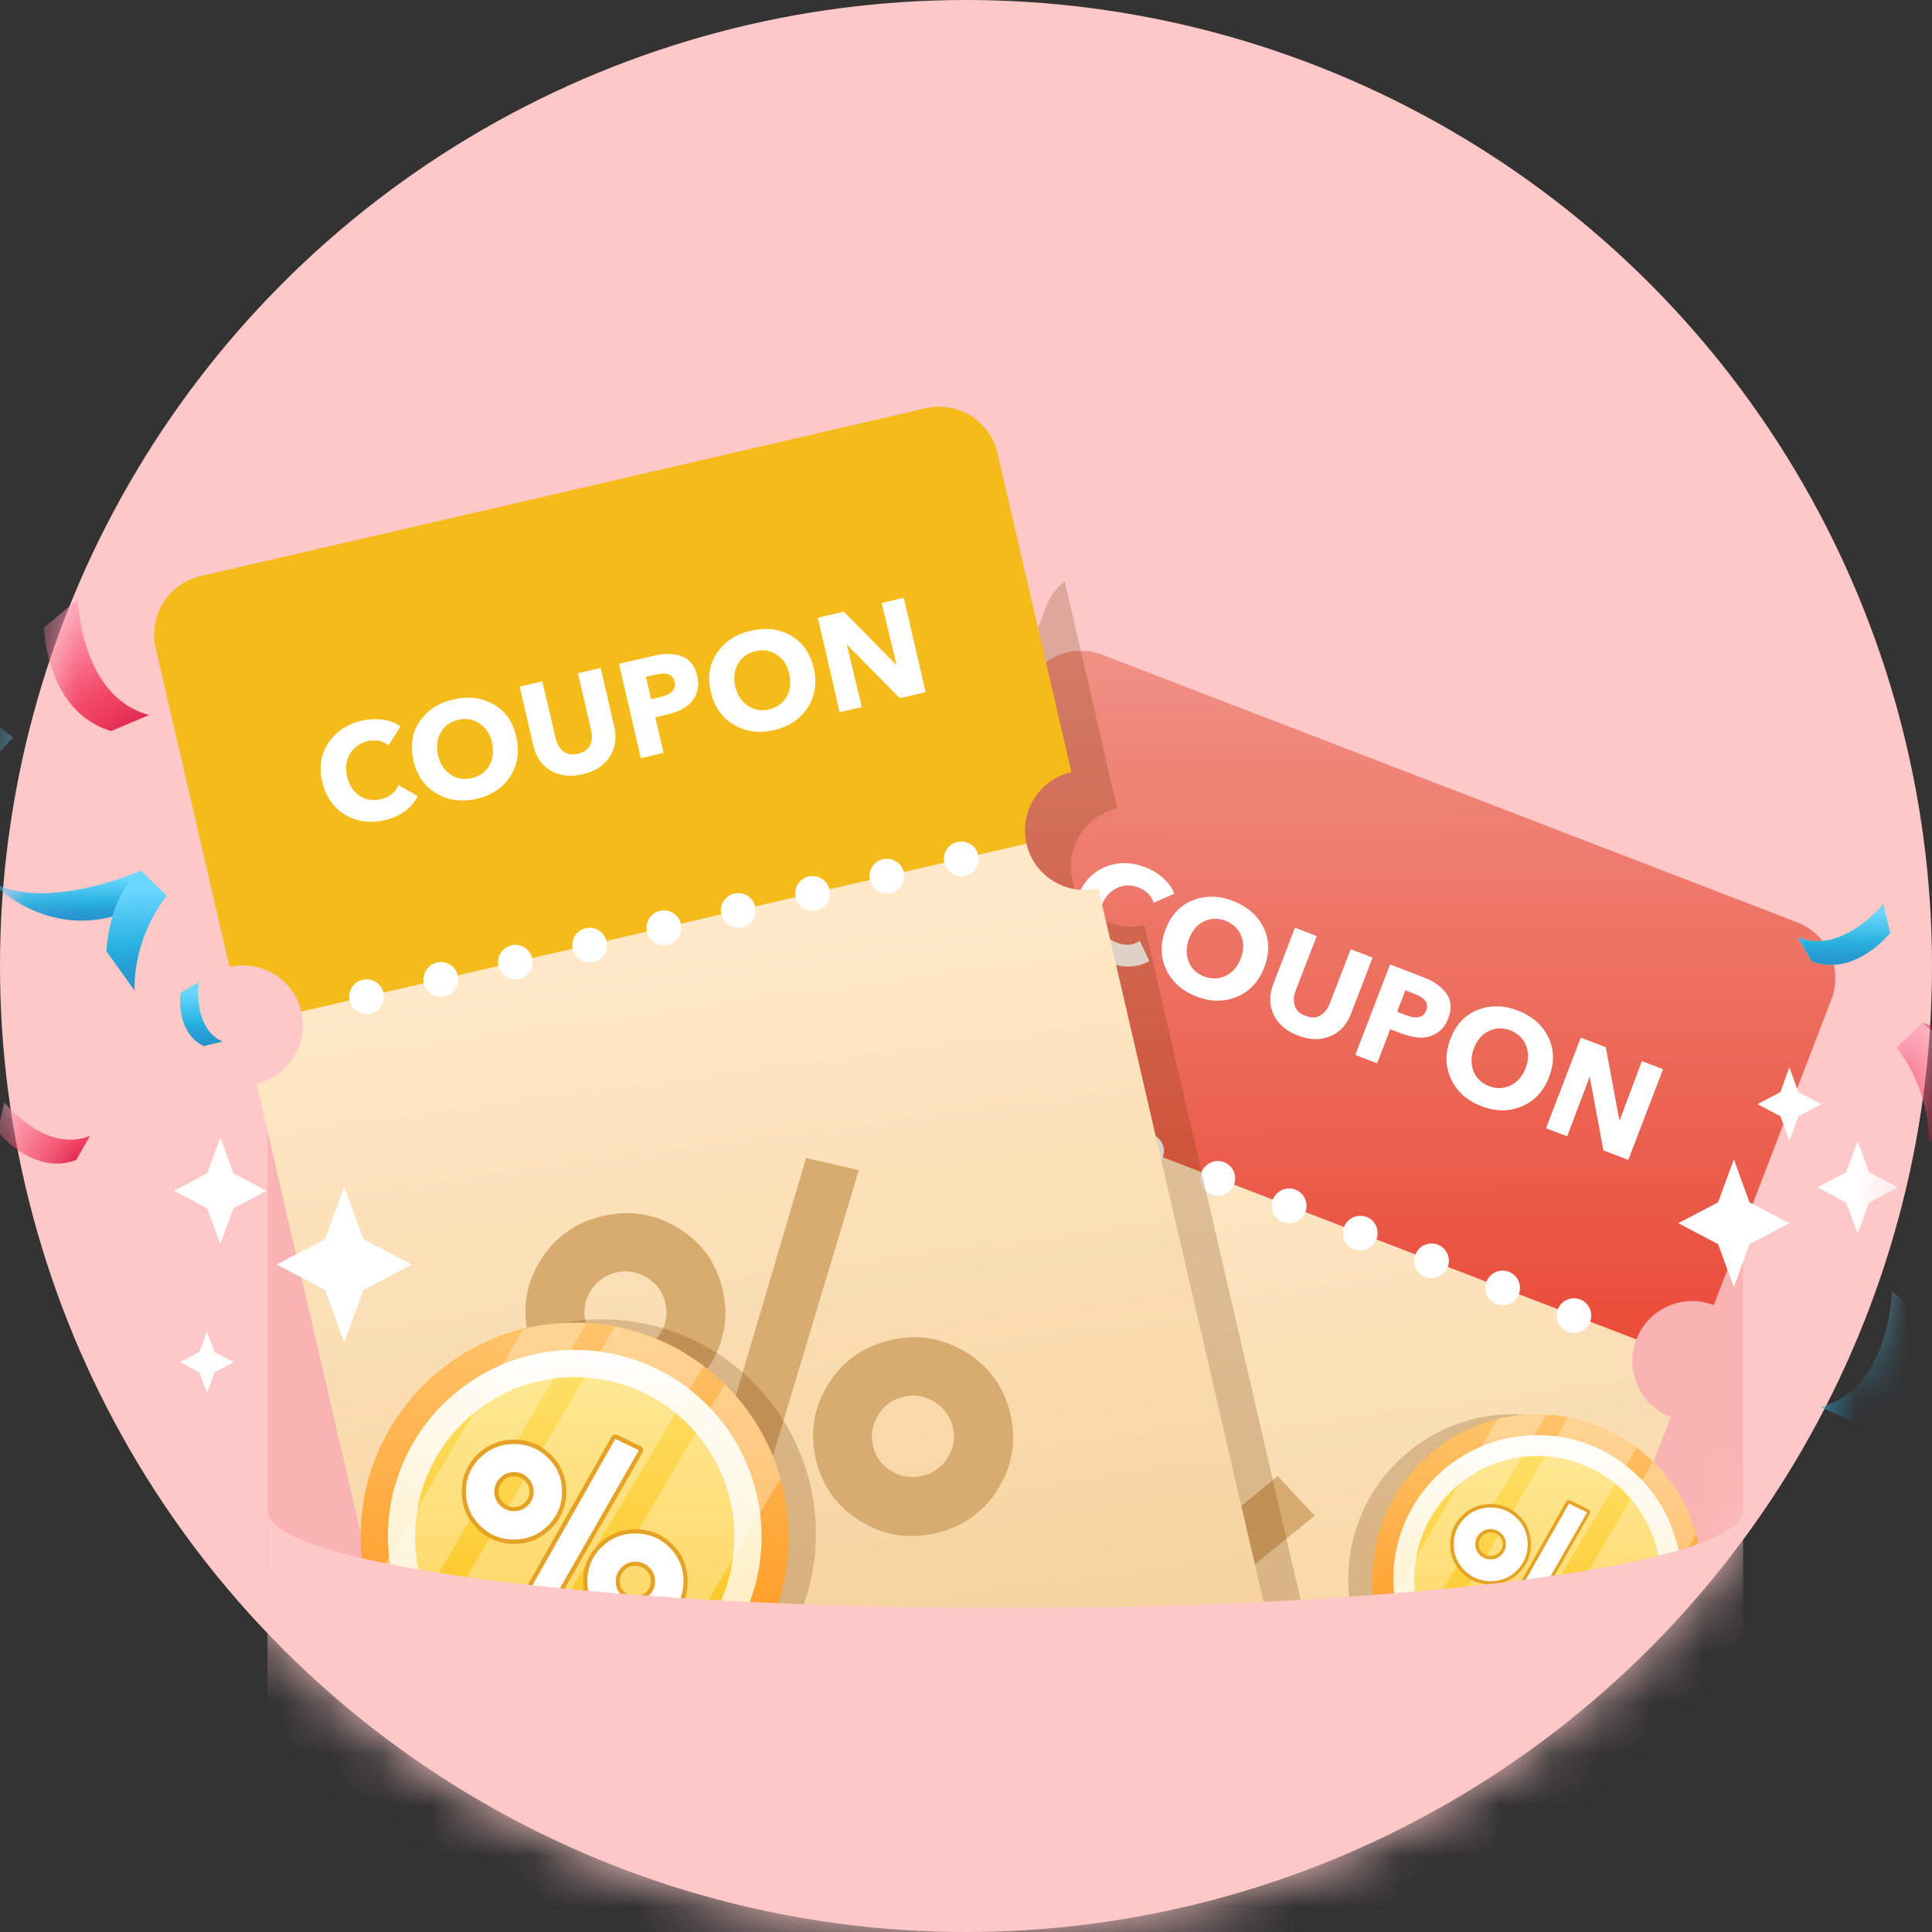 <svg width="38" height="38" viewBox="0 0 38 38" fill="none" xmlns="http://www.w3.org/2000/svg">
<rect x="0" y="0" width="38" height="38" fill="#333333" stroke="none"/>
<defs>
<linearGradient id="paint0_linear_926_12109" x1="20.224" y1="27.666" x2="20.182" y2="12.677" gradientUnits="userSpaceOnUse">
<stop stop-color="#E94531"/>
<stop offset="1" stop-color="#F09185"/>
</linearGradient>
<linearGradient id="paint1_linear_926_12109" x1="23.79" y1="47.24" x2="19.734" y2="16.782" gradientUnits="userSpaceOnUse">
<stop offset="0.16" stop-color="#F2CA8C"/>
<stop offset="0.843" stop-color="#FFE9C9"/>
</linearGradient>
<linearGradient id="paint2_linear_926_12109" x1="16.869" y1="39.955" x2="13.407" y2="13.961" gradientUnits="userSpaceOnUse">
<stop offset="0.039" stop-color="#F2CA8C"/>
<stop offset="0.843" stop-color="#FFE9C9"/>
</linearGradient>
<linearGradient id="paint3_linear_926_12109" x1="11.303" y1="35.499" x2="11.303" y2="25.549" gradientUnits="userSpaceOnUse">
<stop stop-color="#FF8600"/>
<stop offset="0.994" stop-color="#FFC66E"/>
</linearGradient>
<linearGradient id="paint4_linear_926_12109" x1="11.303" y1="35.132" x2="11.303" y2="26.049" gradientUnits="userSpaceOnUse">
<stop stop-color="#FDE49F"/>
<stop offset="0.994" stop-color="white"/>
</linearGradient>
<linearGradient id="paint5_linear_926_12109" x1="11.303" y1="34.764" x2="11.303" y2="26.395" gradientUnits="userSpaceOnUse">
<stop stop-color="#FBB900"/>
<stop offset="0.994" stop-color="#FFE26E"/>
</linearGradient>
<linearGradient id="paint6_linear_926_12109" x1="30.239" y1="35.129" x2="30.239" y2="27.453" gradientUnits="userSpaceOnUse">
<stop stop-color="#FF8600"/>
<stop offset="0.994" stop-color="#FFC66E"/>
</linearGradient>
<linearGradient id="paint7_linear_926_12109" x1="30.239" y1="34.843" x2="30.239" y2="27.837" gradientUnits="userSpaceOnUse">
<stop stop-color="#FDE49F"/>
<stop offset="0.994" stop-color="white"/>
</linearGradient>
<linearGradient id="paint8_linear_926_12109" x1="30.24" y1="34.558" x2="30.24" y2="28.102" gradientUnits="userSpaceOnUse">
<stop stop-color="#FBB900"/>
<stop offset="0.994" stop-color="#FFE26E"/>
</linearGradient>
<linearGradient id="paint9_linear_926_12109" x1="2.956" y1="15.051" x2="0.451" y2="11.312" gradientUnits="userSpaceOnUse">
<stop offset="0.048" stop-color="#D30E39"/>
<stop offset="0.051" stop-color="#D30F39"/>
<stop offset="0.278" stop-color="#EB3A5D"/>
<stop offset="0.393" stop-color="#F44B6A"/>
<stop offset="0.806" stop-color="#FD9FB9"/>
</linearGradient>
<linearGradient id="paint10_linear_926_12109" x1="1.792" y1="23.198" x2="0.999" y2="20.961" gradientUnits="userSpaceOnUse">
<stop offset="0.048" stop-color="#D30E39"/>
<stop offset="0.051" stop-color="#D30F39"/>
<stop offset="0.278" stop-color="#EB3A5D"/>
<stop offset="0.393" stop-color="#F44B6A"/>
<stop offset="0.806" stop-color="#FD9FB9"/>
</linearGradient>
<linearGradient id="paint11_linear_926_12109" x1="4.787" y1="18.976" x2="2.731" y2="19.492" gradientUnits="userSpaceOnUse">
<stop offset="0.111" stop-color="#FBB900"/>
<stop offset="0.118" stop-color="#FBBA03"/>
<stop offset="0.211" stop-color="#FCC829"/>
<stop offset="0.303" stop-color="#FED447"/>
<stop offset="0.393" stop-color="#FEDC5D"/>
<stop offset="0.481" stop-color="#FFE06A"/>
<stop offset="0.563" stop-color="#FFE26E"/>
<stop offset="0.65" stop-color="#FFE473"/>
<stop offset="0.758" stop-color="#FFE982"/>
<stop offset="0.877" stop-color="#FFF39B"/>
<stop offset="0.999" stop-color="#FFFFBD"/>
</linearGradient>
<linearGradient id="paint12_linear_926_12109" x1="4.051" y1="20.683" x2="4.005" y2="19.237" gradientUnits="userSpaceOnUse">
<stop stop-color="#278CCA"/>
<stop offset="0.278" stop-color="#27A2D8"/>
<stop offset="0.393" stop-color="#28B1E0"/>
<stop offset="0.806" stop-color="#69D7FF"/>
</linearGradient>
<linearGradient id="paint13_linear_926_12109" x1="1.609" y1="18.192" x2="1.601" y2="17.059" gradientUnits="userSpaceOnUse">
<stop stop-color="#278CCA"/>
<stop offset="0.278" stop-color="#27A2D8"/>
<stop offset="0.393" stop-color="#28B1E0"/>
<stop offset="0.806" stop-color="#69D7FF"/>
</linearGradient>
<linearGradient id="paint14_linear_926_12109" x1="2.815" y1="19.683" x2="2.702" y2="16.971" gradientUnits="userSpaceOnUse">
<stop stop-color="#278CCA"/>
<stop offset="0.278" stop-color="#27A2D8"/>
<stop offset="0.393" stop-color="#28B1E0"/>
<stop offset="0.806" stop-color="#69D7FF"/>
</linearGradient>
<linearGradient id="paint15_linear_926_12109" x1="-0.235" y1="17.602" x2="-0.437" y2="13.866" gradientUnits="userSpaceOnUse">
<stop stop-color="#278CCA"/>
<stop offset="0.278" stop-color="#27A2D8"/>
<stop offset="0.393" stop-color="#28B1E0"/>
<stop offset="0.806" stop-color="#69D7FF"/>
</linearGradient>
<linearGradient id="paint16_linear_926_12109" x1="38.897" y1="24.692" x2="33.931" y2="26.185" gradientUnits="userSpaceOnUse">
<stop offset="0.111" stop-color="#FBB900"/>
<stop offset="0.118" stop-color="#FBBA03"/>
<stop offset="0.211" stop-color="#FCC829"/>
<stop offset="0.303" stop-color="#FED447"/>
<stop offset="0.393" stop-color="#FEDC5D"/>
<stop offset="0.481" stop-color="#FFE06A"/>
<stop offset="0.563" stop-color="#FFE26E"/>
<stop offset="0.65" stop-color="#FFE473"/>
<stop offset="0.758" stop-color="#FFE982"/>
<stop offset="0.877" stop-color="#FFF39B"/>
<stop offset="0.999" stop-color="#FFFFBD"/>
</linearGradient>
<linearGradient id="paint17_linear_926_12109" x1="37.074" y1="28.217" x2="36.995" y2="25.23" gradientUnits="userSpaceOnUse">
<stop stop-color="#278CCA"/>
<stop offset="0.278" stop-color="#27A2D8"/>
<stop offset="0.393" stop-color="#28B1E0"/>
<stop offset="0.806" stop-color="#69D7FF"/>
</linearGradient>
<linearGradient id="paint18_linear_926_12109" x1="38.065" y1="17.443" x2="34.469" y2="19.486" gradientUnits="userSpaceOnUse">
<stop offset="0.111" stop-color="#FBB900"/>
<stop offset="0.118" stop-color="#FBBA03"/>
<stop offset="0.211" stop-color="#FCC829"/>
<stop offset="0.303" stop-color="#FED447"/>
<stop offset="0.393" stop-color="#FEDC5D"/>
<stop offset="0.481" stop-color="#FFE06A"/>
<stop offset="0.563" stop-color="#FFE26E"/>
<stop offset="0.65" stop-color="#FFE473"/>
<stop offset="0.758" stop-color="#FFE982"/>
<stop offset="0.877" stop-color="#FFF39B"/>
<stop offset="0.999" stop-color="#FFFFBD"/>
</linearGradient>
<linearGradient id="paint19_linear_926_12109" x1="36.464" y1="19.082" x2="36.444" y2="17.692" gradientUnits="userSpaceOnUse">
<stop stop-color="#278CCA"/>
<stop offset="0.278" stop-color="#27A2D8"/>
<stop offset="0.393" stop-color="#28B1E0"/>
<stop offset="0.806" stop-color="#69D7FF"/>
</linearGradient>
<linearGradient id="paint20_linear_926_12109" x1="37.596" y1="20.462" x2="41.062" y2="20.839" gradientUnits="userSpaceOnUse">
<stop offset="0.048" stop-color="#D30E39"/>
<stop offset="0.051" stop-color="#D30F39"/>
<stop offset="0.278" stop-color="#EB3A5D"/>
<stop offset="0.393" stop-color="#F44B6A"/>
<stop offset="0.806" stop-color="#FD9FB9"/>
</linearGradient>
<linearGradient id="paint21_linear_926_12109" x1="38.517" y1="22.689" x2="37.425" y2="19.789" gradientUnits="userSpaceOnUse">
<stop offset="0.048" stop-color="#D30E39"/>
<stop offset="0.051" stop-color="#D30F39"/>
<stop offset="0.278" stop-color="#EB3A5D"/>
<stop offset="0.393" stop-color="#F44B6A"/>
<stop offset="0.806" stop-color="#FD9FB9"/>
</linearGradient>
</defs>
<circle cx="19" cy="19" r="19" fill="#FFC8C8"/>
<mask id="mask0_926_12109" style="mask-type:alpha" maskUnits="userSpaceOnUse" x="0" y="0" width="38" height="38">
<circle cx="19" cy="19" r="19" fill="#FFC8C8"/>
</mask>
<g mask="url(#mask0_926_12109)">
<path d="M33.451 21.359H6.095C5.635 21.359 5.264 21.729 5.264 22.186V35.556H34.282V22.186C34.282 21.732 33.908 21.359 33.451 21.359Z" fill="#FAB3B3"/>
<path d="M36.02 19.661L33.708 25.669C33.1 25.436 32.419 25.736 32.186 26.344L22.758 22.719L18.525 21.089C18.758 20.481 18.454 19.799 17.85 19.566L20.161 13.559C20.238 13.356 20.367 13.187 20.523 13.061C20.84 12.806 21.279 12.723 21.684 12.88L35.344 18.139C35.952 18.372 36.253 19.053 36.02 19.661Z" fill="url(#paint0_linear_926_12109)"/>
<path d="M32.861 27.871L26.838 43.524C26.605 44.132 25.923 44.436 25.315 44.199L14.454 40.018L11.655 38.941C11.047 38.708 10.743 38.026 10.979 37.418L16.999 21.765C17.607 21.998 18.288 21.698 18.522 21.09L22.755 22.72L32.182 26.348C31.952 26.956 32.253 27.638 32.861 27.871Z" fill="url(#paint1_linear_926_12109)"/>
<path d="M19.63 21.88C19.805 21.947 20.005 21.858 20.072 21.683C20.14 21.508 20.05 21.309 19.876 21.241C19.701 21.174 19.501 21.263 19.433 21.438C19.366 21.616 19.452 21.812 19.63 21.88Z" fill="white"/>
<path d="M21.029 22.419C21.204 22.486 21.404 22.398 21.472 22.223C21.539 22.047 21.45 21.848 21.275 21.78C21.1 21.713 20.901 21.802 20.833 21.977C20.765 22.152 20.852 22.351 21.029 22.419Z" fill="white"/>
<path d="M22.429 22.958C22.604 23.026 22.804 22.936 22.871 22.762C22.939 22.587 22.85 22.387 22.675 22.32C22.5 22.252 22.3 22.341 22.233 22.516C22.165 22.694 22.254 22.89 22.429 22.958Z" fill="white"/>
<path d="M23.83 23.497C24.005 23.565 24.205 23.476 24.272 23.301C24.34 23.126 24.251 22.926 24.076 22.859C23.901 22.791 23.701 22.88 23.634 23.055C23.566 23.23 23.655 23.43 23.83 23.497Z" fill="white"/>
<path d="M25.233 24.036C25.408 24.104 25.607 24.015 25.675 23.84C25.742 23.665 25.653 23.465 25.478 23.398C25.303 23.33 25.104 23.419 25.036 23.594C24.969 23.772 25.055 23.969 25.233 24.036Z" fill="white"/>
<path d="M27.095 24.285C27.112 24.098 26.974 23.932 26.787 23.915C26.599 23.898 26.434 24.036 26.416 24.223C26.399 24.411 26.537 24.576 26.725 24.593C26.912 24.611 27.078 24.473 27.095 24.285Z" fill="white"/>
<path d="M28.361 25.071C28.512 24.958 28.542 24.744 28.429 24.594C28.316 24.443 28.103 24.413 27.952 24.526C27.802 24.639 27.771 24.852 27.884 25.003C27.997 25.154 28.211 25.184 28.361 25.071Z" fill="white"/>
<path d="M29.895 25.363C29.912 25.176 29.774 25.01 29.586 24.993C29.399 24.976 29.233 25.114 29.216 25.301C29.199 25.489 29.337 25.654 29.524 25.672C29.712 25.689 29.878 25.551 29.895 25.363Z" fill="white"/>
<path d="M31.23 26.081C31.343 25.93 31.312 25.717 31.162 25.604C31.011 25.491 30.797 25.522 30.685 25.672C30.572 25.823 30.603 26.037 30.753 26.149C30.904 26.262 31.117 26.232 31.23 26.081Z" fill="white"/>
<path d="M22.322 30.263C22.128 30.764 21.785 31.126 21.29 31.344C20.796 31.562 20.296 31.574 19.789 31.381C19.283 31.184 18.918 30.841 18.7 30.346C18.482 29.852 18.466 29.355 18.66 28.854C18.856 28.348 19.2 27.986 19.691 27.768C20.182 27.553 20.683 27.541 21.192 27.737C21.699 27.933 22.064 28.274 22.285 28.765C22.503 29.256 22.515 29.757 22.322 30.263ZM20.818 30.288C21.02 30.199 21.162 30.055 21.241 29.849C21.321 29.643 21.315 29.438 21.223 29.235C21.131 29.029 20.983 28.888 20.778 28.808C20.572 28.729 20.366 28.735 20.164 28.827C19.958 28.919 19.817 29.066 19.737 29.272C19.657 29.478 19.663 29.68 19.756 29.883C19.848 30.085 19.995 30.224 20.201 30.303C20.409 30.38 20.615 30.377 20.818 30.288ZM25.858 29.812L19.135 35.292L18.442 34.537L25.131 29.032L25.858 29.812ZM25.594 33.959C25.815 34.451 25.828 34.948 25.631 35.458C25.435 35.964 25.091 36.326 24.6 36.544C24.108 36.759 23.608 36.771 23.099 36.575C22.592 36.379 22.227 36.038 22.006 35.547C21.785 35.055 21.772 34.558 21.969 34.048C22.165 33.542 22.509 33.18 23 32.962C23.491 32.747 23.992 32.735 24.501 32.931C25.011 33.124 25.376 33.468 25.594 33.959ZM24.13 35.479C24.333 35.39 24.474 35.246 24.554 35.04C24.633 34.834 24.627 34.629 24.535 34.426C24.443 34.22 24.296 34.079 24.09 33.999C23.884 33.92 23.679 33.926 23.476 34.018C23.27 34.11 23.129 34.257 23.049 34.463C22.97 34.669 22.976 34.871 23.068 35.074C23.16 35.276 23.307 35.415 23.513 35.494C23.722 35.571 23.927 35.568 24.13 35.479Z" fill="#D8AB71"/>
<path d="M22.607 18.904C22.362 19.037 22.095 19.046 21.803 18.932C21.527 18.825 21.33 18.65 21.217 18.404C21.103 18.159 21.1 17.898 21.204 17.621C21.312 17.342 21.49 17.152 21.742 17.05C21.99 16.949 22.254 16.952 22.531 17.059C22.66 17.109 22.776 17.179 22.881 17.274C22.985 17.366 23.056 17.468 23.096 17.578L22.69 17.756C22.672 17.689 22.635 17.627 22.583 17.575C22.528 17.523 22.466 17.483 22.392 17.456C22.242 17.397 22.101 17.403 21.966 17.468C21.831 17.532 21.733 17.646 21.671 17.802C21.61 17.962 21.607 18.113 21.662 18.251C21.717 18.389 21.818 18.487 21.969 18.542C22.135 18.607 22.285 18.594 22.417 18.505L22.607 18.904Z" fill="white"/>
<path d="M24.866 19.028C24.759 19.307 24.581 19.501 24.329 19.605C24.08 19.709 23.813 19.709 23.531 19.599C23.251 19.491 23.052 19.313 22.938 19.068C22.822 18.822 22.819 18.561 22.926 18.279C23.033 17.996 23.211 17.806 23.46 17.708C23.706 17.61 23.973 17.613 24.252 17.72C24.535 17.831 24.734 18.003 24.851 18.242C24.97 18.485 24.974 18.745 24.866 19.028ZM24.405 18.85C24.467 18.693 24.467 18.543 24.412 18.405C24.356 18.267 24.252 18.168 24.105 18.11C23.954 18.052 23.813 18.058 23.681 18.122C23.546 18.187 23.451 18.3 23.389 18.457C23.328 18.616 23.325 18.767 23.377 18.908C23.432 19.049 23.534 19.148 23.684 19.206C23.835 19.264 23.976 19.258 24.111 19.191C24.246 19.126 24.344 19.009 24.405 18.85Z" fill="white"/>
<path d="M26.57 19.944C26.487 20.159 26.352 20.306 26.159 20.383C25.968 20.462 25.756 20.456 25.526 20.367C25.296 20.278 25.136 20.14 25.05 19.956C24.965 19.772 24.961 19.572 25.044 19.354L25.471 18.246L25.898 18.412L25.483 19.486C25.443 19.591 25.437 19.689 25.465 19.781C25.492 19.873 25.563 19.938 25.677 19.98C25.79 20.023 25.889 20.023 25.968 19.974C26.048 19.925 26.11 19.849 26.152 19.744L26.567 18.67L26.997 18.835L26.57 19.944Z" fill="white"/>
<path d="M28.483 20.034C28.434 20.166 28.357 20.261 28.256 20.323C28.155 20.384 28.047 20.412 27.93 20.409C27.817 20.402 27.691 20.375 27.559 20.326L27.344 20.243L27.086 20.915L26.657 20.749L27.341 18.969L27.995 19.221C28.207 19.3 28.357 19.411 28.452 19.546C28.547 19.678 28.557 19.841 28.483 20.034ZM28.053 19.871C28.105 19.736 28.032 19.629 27.829 19.552L27.642 19.478L27.479 19.899L27.66 19.97C27.866 20.049 27.998 20.016 28.053 19.871Z" fill="white"/>
<path d="M30.468 21.184C30.361 21.463 30.183 21.657 29.931 21.761C29.683 21.866 29.416 21.866 29.133 21.755C28.854 21.648 28.654 21.47 28.541 21.224C28.424 20.978 28.421 20.718 28.528 20.435C28.636 20.153 28.814 19.962 29.062 19.864C29.308 19.766 29.575 19.769 29.855 19.876C30.137 19.987 30.336 20.159 30.453 20.398C30.573 20.644 30.576 20.902 30.468 21.184ZM30.008 21.006C30.069 20.849 30.069 20.699 30.014 20.561C29.959 20.423 29.855 20.325 29.707 20.266C29.557 20.208 29.416 20.214 29.284 20.279C29.148 20.343 29.053 20.456 28.992 20.613C28.93 20.773 28.927 20.923 28.98 21.064C29.035 21.206 29.136 21.304 29.287 21.362C29.437 21.421 29.578 21.414 29.713 21.347C29.848 21.282 29.947 21.169 30.008 21.006Z" fill="white"/>
<path d="M32.026 22.814L31.537 22.627L31.27 21.187L31.264 21.184L30.825 22.35L30.408 22.191L31.092 20.41L31.583 20.597L31.851 22.034L31.857 22.037L32.293 20.871L32.71 21.03L32.026 22.814Z" fill="white"/>
<path opacity="0.23" d="M25.407 35.948L14.871 38.389L12.071 37.311C11.464 37.078 11.16 36.396 11.396 35.789L17.419 20.133C18.027 20.366 18.708 20.065 18.942 19.457C19.175 18.849 18.871 18.168 18.266 17.935L20.578 11.927C20.655 11.724 20.784 11.556 20.94 11.43L21.975 15.899C21.339 16.047 20.946 16.679 21.093 17.314C21.241 17.95 21.873 18.343 22.509 18.195L23.178 21.087L26.291 34.533C26.438 35.169 26.042 35.801 25.407 35.948Z" fill="#703800"/>
<path d="M4.514 19.018L3.062 12.746C2.915 12.111 3.311 11.478 3.946 11.331L18.205 8.031C18.841 7.883 19.473 8.279 19.62 8.915L21.073 15.187C20.437 15.334 20.044 15.966 20.191 16.602L5.929 19.902C5.782 19.266 5.149 18.873 4.514 19.018Z" fill="#F4BB1B"/>
<path d="M8.83 37.653L5.045 21.312C5.681 21.165 6.074 20.532 5.926 19.897L20.189 16.594C20.336 17.229 20.968 17.622 21.604 17.475L25.386 33.812C25.533 34.448 25.137 35.08 24.502 35.227L10.242 38.531C9.61 38.681 8.975 38.285 8.83 37.653Z" fill="url(#paint2_linear_926_12109)"/>
<path d="M7.289 19.937C7.474 19.894 7.587 19.71 7.544 19.526C7.501 19.341 7.317 19.228 7.133 19.271C6.949 19.314 6.835 19.498 6.878 19.682C6.921 19.863 7.105 19.977 7.289 19.937Z" fill="white"/>
<path d="M8.751 19.597C8.935 19.554 9.048 19.37 9.005 19.186C8.962 19.002 8.778 18.888 8.594 18.931C8.41 18.974 8.296 19.158 8.339 19.342C8.382 19.526 8.566 19.64 8.751 19.597Z" fill="white"/>
<path d="M10.353 19.186C10.498 19.066 10.518 18.852 10.398 18.707C10.278 18.562 10.063 18.541 9.918 18.662C9.774 18.782 9.753 18.996 9.873 19.141C9.993 19.286 10.208 19.306 10.353 19.186Z" fill="white"/>
<path d="M11.908 18.726C11.984 18.554 11.906 18.353 11.735 18.277C11.562 18.2 11.361 18.278 11.285 18.45C11.209 18.622 11.286 18.823 11.458 18.9C11.63 18.976 11.832 18.898 11.908 18.726Z" fill="white"/>
<path d="M13.137 18.581C13.321 18.538 13.435 18.354 13.392 18.17C13.349 17.986 13.165 17.872 12.981 17.915C12.796 17.958 12.683 18.142 12.726 18.327C12.769 18.508 12.953 18.621 13.137 18.581Z" fill="white"/>
<path d="M14.599 18.242C14.783 18.199 14.897 18.015 14.854 17.83C14.811 17.646 14.627 17.532 14.443 17.576C14.258 17.619 14.145 17.803 14.188 17.987C14.231 18.171 14.415 18.285 14.599 18.242Z" fill="white"/>
<path d="M16.06 17.906C16.244 17.863 16.358 17.678 16.315 17.494C16.272 17.31 16.088 17.197 15.903 17.24C15.719 17.282 15.606 17.467 15.649 17.651C15.692 17.835 15.876 17.949 16.06 17.906Z" fill="white"/>
<path d="M17.521 17.566C17.706 17.523 17.819 17.339 17.776 17.154C17.733 16.97 17.549 16.857 17.365 16.9C17.18 16.943 17.067 17.127 17.11 17.311C17.156 17.492 17.337 17.609 17.521 17.566Z" fill="white"/>
<path d="M18.986 17.226C19.17 17.183 19.284 16.999 19.241 16.815C19.198 16.631 19.013 16.517 18.829 16.56C18.645 16.603 18.531 16.787 18.574 16.971C18.617 17.155 18.802 17.269 18.986 17.226Z" fill="white"/>
<path d="M14.214 25.371C14.334 25.893 14.254 26.384 13.966 26.845C13.68 27.302 13.272 27.594 12.741 27.717C12.21 27.84 11.716 27.757 11.258 27.471C10.801 27.186 10.509 26.78 10.389 26.259C10.267 25.727 10.35 25.236 10.635 24.782C10.921 24.328 11.329 24.039 11.86 23.916C12.391 23.793 12.882 23.873 13.343 24.156C13.803 24.435 14.092 24.84 14.214 25.371ZM12.983 26.234C13.103 26.047 13.137 25.847 13.088 25.632C13.039 25.417 12.919 25.252 12.729 25.132C12.538 25.012 12.336 24.978 12.121 25.027C11.906 25.077 11.74 25.196 11.62 25.387C11.501 25.577 11.467 25.78 11.516 25.994C11.565 26.209 11.685 26.375 11.875 26.489C12.066 26.605 12.265 26.636 12.48 26.587C12.698 26.538 12.864 26.421 12.983 26.234ZM16.891 23.014L14.396 31.321L13.398 31.084L15.854 22.777L16.891 23.014ZM19 26.596C19.458 26.879 19.749 27.284 19.872 27.815C19.995 28.346 19.912 28.837 19.627 29.291C19.341 29.746 18.933 30.034 18.402 30.157C17.87 30.28 17.379 30.2 16.919 29.918C16.462 29.635 16.17 29.23 16.047 28.699C15.924 28.168 16.007 27.677 16.293 27.222C16.578 26.768 16.986 26.48 17.517 26.357C18.049 26.234 18.54 26.314 19 26.596ZM18.638 28.677C18.758 28.49 18.791 28.291 18.742 28.076C18.693 27.861 18.573 27.695 18.383 27.575C18.193 27.456 17.99 27.422 17.775 27.471C17.561 27.52 17.395 27.64 17.275 27.83C17.155 28.021 17.122 28.223 17.171 28.438C17.22 28.653 17.34 28.819 17.53 28.932C17.72 29.049 17.92 29.08 18.134 29.03C18.352 28.981 18.518 28.865 18.638 28.677Z" fill="#D8AB71"/>
<path d="M8.217 15.659C8.088 15.905 7.87 16.061 7.566 16.132C7.278 16.199 7.017 16.163 6.787 16.024C6.556 15.886 6.406 15.671 6.339 15.383C6.271 15.091 6.311 14.833 6.461 14.609C6.612 14.385 6.83 14.241 7.118 14.173C7.253 14.143 7.388 14.136 7.527 14.155C7.665 14.173 7.781 14.216 7.876 14.287L7.643 14.661C7.591 14.615 7.527 14.585 7.453 14.572C7.379 14.56 7.306 14.56 7.229 14.579C7.072 14.615 6.959 14.698 6.882 14.83C6.805 14.962 6.787 15.11 6.827 15.272C6.867 15.441 6.946 15.567 7.069 15.65C7.192 15.733 7.33 15.757 7.487 15.72C7.659 15.681 7.775 15.588 7.837 15.441L8.217 15.659Z" fill="white"/>
<path d="M10.155 14.491C10.222 14.783 10.182 15.044 10.035 15.271C9.888 15.498 9.666 15.645 9.372 15.713C9.08 15.78 8.816 15.743 8.583 15.605C8.35 15.467 8.199 15.252 8.132 14.961C8.064 14.666 8.104 14.408 8.254 14.19C8.402 13.969 8.626 13.825 8.917 13.757C9.212 13.69 9.476 13.72 9.706 13.852C9.94 13.985 10.087 14.196 10.155 14.491ZM9.676 14.602C9.639 14.436 9.556 14.313 9.433 14.23C9.307 14.147 9.169 14.123 9.013 14.159C8.856 14.196 8.742 14.279 8.669 14.408C8.595 14.537 8.577 14.684 8.614 14.85C8.653 15.019 8.733 15.145 8.859 15.231C8.982 15.317 9.123 15.341 9.28 15.305C9.436 15.268 9.55 15.185 9.627 15.053C9.697 14.921 9.716 14.77 9.676 14.602Z" fill="white"/>
<path d="M12.082 14.297C12.134 14.521 12.103 14.718 11.99 14.89C11.876 15.062 11.698 15.175 11.456 15.23C11.213 15.286 11.004 15.261 10.829 15.157C10.654 15.052 10.541 14.886 10.489 14.662L10.221 13.505L10.667 13.401L10.928 14.521C10.952 14.632 11.004 14.718 11.078 14.776C11.152 14.834 11.25 14.853 11.367 14.825C11.486 14.797 11.566 14.742 11.606 14.656C11.646 14.57 11.652 14.472 11.627 14.362L11.367 13.241L11.815 13.137L12.082 14.297Z" fill="white"/>
<path d="M13.715 13.301C13.746 13.436 13.736 13.559 13.687 13.666C13.638 13.774 13.565 13.857 13.466 13.918C13.368 13.979 13.252 14.025 13.113 14.056L12.889 14.108L13.052 14.808L12.604 14.913L12.174 13.055L12.855 12.899C13.076 12.847 13.264 12.853 13.414 12.911C13.571 12.97 13.669 13.098 13.715 13.301ZM13.267 13.405C13.233 13.264 13.113 13.218 12.902 13.267L12.705 13.313L12.806 13.752L12.997 13.709C13.211 13.657 13.304 13.556 13.267 13.405Z" fill="white"/>
<path d="M16.005 13.139C16.072 13.431 16.032 13.692 15.885 13.919C15.737 14.146 15.516 14.294 15.222 14.361C14.93 14.429 14.666 14.392 14.433 14.254C14.199 14.116 14.049 13.901 13.982 13.609C13.914 13.315 13.954 13.057 14.104 12.839C14.252 12.618 14.476 12.473 14.767 12.406C15.062 12.338 15.326 12.369 15.556 12.501C15.787 12.633 15.934 12.845 16.005 13.139ZM15.523 13.25C15.486 13.084 15.403 12.961 15.28 12.879C15.154 12.796 15.016 12.771 14.859 12.808C14.703 12.845 14.589 12.928 14.516 13.057C14.442 13.185 14.424 13.333 14.46 13.499C14.5 13.668 14.58 13.793 14.706 13.879C14.829 13.965 14.97 13.99 15.127 13.953C15.283 13.916 15.397 13.833 15.473 13.701C15.544 13.569 15.562 13.419 15.523 13.25Z" fill="white"/>
<path d="M18.206 13.615L17.697 13.732L16.669 12.691L16.659 12.694L16.951 13.907L16.515 14.008L16.085 12.151L16.598 12.031L17.623 13.072L17.632 13.069L17.341 11.859L17.777 11.758L18.206 13.615Z" fill="white"/>
<path opacity="0.23" d="M16.047 30.161C16.047 32.163 14.651 33.839 12.778 34.265C12.474 34.333 12.161 34.37 11.839 34.37C11.415 34.37 11.01 34.308 10.623 34.192C10.445 34.139 10.273 34.075 10.107 33.998C9.518 33.731 9.002 33.335 8.594 32.841C8.474 32.697 8.367 32.546 8.265 32.387C8.048 32.037 7.879 31.653 7.768 31.245C7.676 30.898 7.627 30.535 7.627 30.158C7.627 28.181 8.993 26.52 10.832 26.069C11.154 25.989 11.492 25.949 11.836 25.949C11.915 25.949 11.992 25.952 12.069 25.955C12.259 25.965 12.444 25.989 12.625 26.023C13.269 26.146 13.862 26.416 14.365 26.797C14.512 26.907 14.651 27.027 14.783 27.156C15.295 27.659 15.682 28.295 15.885 29.01C15.992 29.378 16.047 29.762 16.047 30.161Z" fill="#703800"/>
<path d="M15.513 30.224C15.513 32.225 14.116 33.901 12.244 34.328C11.94 34.395 11.627 34.432 11.304 34.432C10.881 34.432 10.476 34.371 10.089 34.254C9.911 34.202 9.739 34.138 9.573 34.061C8.984 33.794 8.468 33.398 8.06 32.903C7.94 32.759 7.832 32.609 7.731 32.449C7.513 32.099 7.344 31.715 7.234 31.307C7.142 30.96 7.093 30.598 7.093 30.22C7.093 28.244 8.459 26.583 10.297 26.131C10.62 26.052 10.957 26.012 11.301 26.012C11.381 26.012 11.458 26.015 11.535 26.018C11.725 26.027 11.909 26.052 12.09 26.085C12.735 26.208 13.327 26.478 13.831 26.859C13.978 26.97 14.116 27.089 14.248 27.218C14.761 27.722 15.148 28.357 15.35 29.072C15.458 29.441 15.513 29.824 15.513 30.224Z" fill="url(#paint3_linear_926_12109)"/>
<path d="M11.304 33.9C13.334 33.9 14.979 32.255 14.979 30.225C14.979 28.196 13.334 26.551 11.304 26.551C9.275 26.551 7.63 28.196 7.63 30.225C7.63 32.255 9.275 33.9 11.304 33.9Z" fill="url(#paint4_linear_926_12109)"/>
<path d="M11.304 33.367C13.038 33.367 14.444 31.961 14.444 30.226C14.444 28.492 13.038 27.086 11.304 27.086C9.569 27.086 8.163 28.492 8.163 30.226C8.163 31.961 9.569 33.367 11.304 33.367Z" fill="url(#paint5_linear_926_12109)"/>
<path opacity="0.3" d="M13.834 26.867L9.57 34.069C8.981 33.802 8.465 33.406 8.057 32.912L12.094 26.094C12.738 26.216 13.331 26.487 13.834 26.867Z" fill="white"/>
<path opacity="0.3" d="M15.354 29.077L12.244 34.329C11.94 34.397 11.627 34.434 11.305 34.434C10.881 34.434 10.476 34.372 10.089 34.256L14.255 27.223C14.767 27.729 15.151 28.365 15.354 29.077Z" fill="white"/>
<path opacity="0.3" d="M11.537 26.024L7.731 32.455C7.513 32.105 7.344 31.721 7.233 31.313L10.297 26.14C10.619 26.061 10.957 26.021 11.301 26.021C11.381 26.018 11.46 26.021 11.537 26.024Z" fill="white"/>
<path d="M10.838 30.066C11.037 29.867 11.139 29.624 11.139 29.342C11.139 29.056 11.037 28.814 10.838 28.614C10.638 28.418 10.393 28.316 10.11 28.316C9.828 28.316 9.582 28.418 9.383 28.614C9.183 28.811 9.082 29.056 9.082 29.342C9.082 29.621 9.183 29.867 9.383 30.066C9.582 30.266 9.828 30.367 10.11 30.367C10.393 30.367 10.638 30.266 10.838 30.066ZM10.325 29.553C10.264 29.612 10.193 29.643 10.11 29.643C10.027 29.643 9.957 29.615 9.895 29.553C9.834 29.495 9.806 29.425 9.806 29.342C9.806 29.259 9.837 29.188 9.895 29.127C9.957 29.065 10.024 29.038 10.11 29.038C10.193 29.038 10.264 29.069 10.325 29.127C10.387 29.188 10.414 29.256 10.414 29.342C10.414 29.425 10.383 29.492 10.325 29.553Z" fill="#E6A225"/>
<path d="M13.226 30.376C13.026 30.179 12.78 30.078 12.498 30.078C12.216 30.078 11.97 30.179 11.77 30.376C11.571 30.575 11.47 30.818 11.47 31.103C11.47 31.389 11.571 31.631 11.77 31.831C11.97 32.028 12.216 32.129 12.498 32.129C12.78 32.129 13.026 32.028 13.226 31.831C13.425 31.634 13.526 31.389 13.526 31.103C13.526 30.818 13.425 30.572 13.226 30.376ZM12.71 31.312C12.648 31.37 12.578 31.401 12.495 31.401C12.412 31.401 12.341 31.374 12.28 31.312C12.219 31.254 12.191 31.183 12.191 31.1C12.191 31.017 12.222 30.947 12.28 30.886C12.341 30.824 12.409 30.797 12.495 30.797C12.578 30.797 12.648 30.827 12.71 30.886C12.771 30.947 12.799 31.014 12.799 31.1C12.802 31.186 12.771 31.254 12.71 31.312Z" fill="#E6A225"/>
<path d="M12.646 28.499C12.64 28.477 12.624 28.459 12.603 28.447L12.139 28.223C12.099 28.204 12.05 28.22 12.029 28.256L9.975 31.888C9.963 31.91 9.96 31.931 9.969 31.956C9.975 31.977 9.99 31.995 10.012 32.008L10.454 32.226C10.466 32.232 10.478 32.235 10.491 32.235C10.521 32.235 10.549 32.219 10.564 32.192L12.64 28.567C12.652 28.545 12.655 28.52 12.646 28.499Z" fill="#E6A225"/>
<path d="M11.055 29.341C11.055 29.599 10.963 29.82 10.779 30.005C10.595 30.189 10.371 30.281 10.11 30.281C9.849 30.281 9.625 30.189 9.441 30.005C9.256 29.82 9.164 29.599 9.164 29.341C9.164 29.081 9.256 28.856 9.441 28.675C9.625 28.494 9.849 28.402 10.11 28.402C10.371 28.402 10.595 28.494 10.779 28.675C10.963 28.856 11.055 29.081 11.055 29.341ZM10.383 29.612C10.46 29.538 10.497 29.446 10.497 29.341C10.497 29.234 10.46 29.145 10.383 29.068C10.306 28.991 10.214 28.955 10.11 28.955C10.002 28.955 9.913 28.991 9.837 29.068C9.76 29.145 9.723 29.237 9.723 29.341C9.723 29.449 9.76 29.538 9.837 29.612C9.913 29.685 10.005 29.722 10.11 29.722C10.214 29.725 10.306 29.685 10.383 29.612ZM12.566 28.525L10.491 32.15L10.048 31.932L12.102 28.301L12.566 28.525ZM13.167 30.434C13.351 30.615 13.444 30.84 13.444 31.1C13.444 31.361 13.351 31.585 13.167 31.767C12.983 31.948 12.759 32.04 12.498 32.04C12.237 32.04 12.013 31.948 11.829 31.767C11.645 31.585 11.553 31.361 11.553 31.1C11.553 30.84 11.645 30.615 11.829 30.434C12.013 30.253 12.237 30.161 12.498 30.161C12.759 30.161 12.983 30.253 13.167 30.434ZM12.771 31.374C12.848 31.3 12.885 31.208 12.885 31.104C12.885 30.996 12.848 30.907 12.771 30.83C12.695 30.754 12.602 30.717 12.498 30.717C12.391 30.717 12.302 30.754 12.225 30.83C12.148 30.907 12.111 30.999 12.111 31.104C12.111 31.211 12.148 31.3 12.225 31.374C12.302 31.447 12.394 31.484 12.498 31.484C12.602 31.484 12.695 31.447 12.771 31.374Z" fill="white"/>
<path opacity="0.23" d="M33.011 31.061C33.011 32.605 31.933 33.898 30.49 34.226C30.257 34.278 30.015 34.309 29.766 34.309C29.44 34.309 29.124 34.26 28.829 34.171C28.691 34.131 28.559 34.079 28.43 34.02C27.976 33.815 27.577 33.508 27.264 33.13C27.172 33.02 27.089 32.903 27.012 32.78C26.843 32.51 26.714 32.215 26.628 31.899C26.558 31.632 26.518 31.353 26.518 31.061C26.518 29.535 27.571 28.255 28.989 27.909C29.238 27.847 29.499 27.816 29.766 27.816C29.827 27.816 29.886 27.82 29.947 27.823C30.094 27.832 30.235 27.847 30.377 27.875C30.874 27.97 31.331 28.176 31.718 28.47C31.832 28.556 31.939 28.648 32.041 28.75C32.437 29.14 32.734 29.631 32.891 30.18C32.968 30.456 33.011 30.754 33.011 31.061Z" fill="#703800"/>
<path d="M33.486 31.061C33.486 32.605 32.408 33.898 30.966 34.226C30.732 34.278 30.49 34.309 30.241 34.309C29.916 34.309 29.6 34.26 29.305 34.171C29.167 34.131 29.035 34.079 28.906 34.02C28.452 33.815 28.052 33.508 27.739 33.13C27.647 33.02 27.564 32.903 27.488 32.78C27.319 32.51 27.19 32.215 27.104 31.899C27.033 31.632 26.993 31.353 26.993 31.061C26.993 29.535 28.046 28.255 29.465 27.909C29.713 27.847 29.974 27.816 30.241 27.816C30.303 27.816 30.361 27.82 30.422 27.823C30.57 27.832 30.711 27.847 30.852 27.875C31.349 27.97 31.807 28.176 32.194 28.47C32.307 28.556 32.415 28.648 32.516 28.75C32.912 29.14 33.21 29.631 33.366 30.18C33.443 30.456 33.486 30.754 33.486 31.061Z" fill="url(#paint6_linear_926_12109)"/>
<path d="M30.238 33.893C31.803 33.893 33.071 32.625 33.071 31.06C33.071 29.495 31.803 28.227 30.238 28.227C28.673 28.227 27.404 29.495 27.404 31.06C27.404 32.625 28.673 33.893 30.238 33.893Z" fill="url(#paint7_linear_926_12109)"/>
<path d="M30.239 33.481C31.576 33.481 32.661 32.397 32.661 31.059C32.661 29.721 31.576 28.637 30.239 28.637C28.901 28.637 27.817 29.721 27.817 31.059C27.817 32.397 28.901 33.481 30.239 33.481Z" fill="url(#paint8_linear_926_12109)"/>
<path opacity="0.3" d="M32.193 28.467L28.906 34.02C28.451 33.814 28.052 33.507 27.739 33.13L30.849 27.871C31.346 27.963 31.804 28.172 32.193 28.467Z" fill="white"/>
<path opacity="0.3" d="M33.363 30.173L30.966 34.225C30.732 34.277 30.49 34.308 30.241 34.308C29.916 34.308 29.6 34.259 29.305 34.17L32.516 28.742C32.912 29.132 33.207 29.623 33.363 30.173Z" fill="white"/>
<path opacity="0.3" d="M30.42 27.818L27.482 32.778C27.313 32.508 27.184 32.214 27.098 31.897L29.462 27.907C29.71 27.845 29.971 27.814 30.238 27.814C30.3 27.811 30.361 27.811 30.42 27.818Z" fill="white"/>
<path d="M29.879 30.933C30.033 30.779 30.113 30.592 30.113 30.374C30.113 30.156 30.036 29.966 29.879 29.812C29.726 29.659 29.536 29.582 29.318 29.582C29.1 29.582 28.909 29.659 28.756 29.812C28.602 29.966 28.523 30.153 28.523 30.374C28.523 30.592 28.599 30.779 28.756 30.933C28.909 31.086 29.1 31.166 29.318 31.166C29.539 31.166 29.726 31.086 29.879 30.933ZM29.483 30.537C29.437 30.583 29.382 30.604 29.318 30.604C29.253 30.604 29.198 30.583 29.152 30.537C29.106 30.491 29.084 30.439 29.084 30.374C29.084 30.31 29.106 30.254 29.155 30.208C29.201 30.162 29.256 30.138 29.321 30.138C29.385 30.138 29.441 30.159 29.486 30.208C29.532 30.254 29.557 30.31 29.557 30.374C29.554 30.439 29.529 30.491 29.483 30.537Z" fill="#E6A225"/>
<path d="M31.721 31.172C31.567 31.018 31.377 30.941 31.159 30.941C30.941 30.941 30.751 31.018 30.597 31.172C30.444 31.325 30.364 31.512 30.364 31.733C30.364 31.951 30.441 32.142 30.597 32.295C30.751 32.449 30.941 32.525 31.159 32.525C31.377 32.525 31.567 32.449 31.721 32.295C31.875 32.142 31.954 31.954 31.954 31.733C31.954 31.512 31.878 31.325 31.721 31.172ZM31.325 31.896C31.279 31.942 31.224 31.964 31.159 31.964C31.095 31.964 31.04 31.942 30.993 31.896C30.947 31.85 30.926 31.798 30.926 31.733C30.926 31.669 30.947 31.614 30.997 31.568C31.043 31.522 31.098 31.497 31.162 31.497C31.227 31.497 31.282 31.518 31.328 31.568C31.374 31.614 31.399 31.669 31.399 31.733C31.396 31.798 31.371 31.85 31.325 31.896Z" fill="#E6A225"/>
<path d="M31.276 29.726C31.27 29.708 31.257 29.695 31.242 29.686L30.886 29.514C30.855 29.499 30.818 29.511 30.8 29.542L29.216 32.342C29.207 32.357 29.204 32.376 29.21 32.394C29.216 32.412 29.228 32.425 29.244 32.434L29.584 32.603C29.594 32.606 29.603 32.609 29.612 32.609C29.634 32.609 29.658 32.596 29.667 32.575L31.267 29.778C31.279 29.763 31.282 29.745 31.276 29.726Z" fill="#E6A225"/>
<path d="M30.048 30.375C30.048 30.575 29.978 30.747 29.837 30.888C29.695 31.029 29.523 31.1 29.321 31.1C29.118 31.1 28.946 31.029 28.805 30.888C28.664 30.747 28.593 30.575 28.593 30.375C28.593 30.173 28.664 30.001 28.805 29.863C28.946 29.722 29.118 29.651 29.321 29.651C29.523 29.651 29.695 29.722 29.837 29.863C29.978 30.004 30.048 30.173 30.048 30.375ZM29.53 30.584C29.588 30.526 29.619 30.458 29.619 30.375C29.619 30.293 29.588 30.222 29.53 30.164C29.471 30.105 29.401 30.075 29.318 30.075C29.235 30.075 29.164 30.105 29.106 30.164C29.048 30.222 29.017 30.293 29.017 30.375C29.017 30.458 29.048 30.526 29.106 30.584C29.164 30.642 29.235 30.67 29.318 30.67C29.401 30.67 29.471 30.642 29.53 30.584ZM31.215 29.746L29.616 32.543L29.275 32.374L30.859 29.574L31.215 29.746ZM31.675 31.22C31.817 31.361 31.887 31.533 31.887 31.732C31.887 31.935 31.817 32.107 31.675 32.245C31.534 32.386 31.362 32.457 31.16 32.457C30.957 32.457 30.785 32.386 30.644 32.245C30.503 32.104 30.432 31.932 30.432 31.732C30.432 31.53 30.503 31.358 30.644 31.22C30.785 31.078 30.957 31.008 31.16 31.008C31.362 31.008 31.534 31.078 31.675 31.22ZM31.371 31.944C31.43 31.886 31.46 31.818 31.46 31.735C31.46 31.652 31.43 31.582 31.371 31.523C31.313 31.465 31.242 31.434 31.16 31.434C31.077 31.434 31.006 31.465 30.948 31.523C30.89 31.582 30.859 31.652 30.859 31.735C30.859 31.818 30.89 31.886 30.948 31.944C31.006 32.002 31.077 32.03 31.16 32.03C31.242 32.03 31.313 32.002 31.371 31.944Z" fill="white"/>
<path d="M19.773 31.626C11.759 31.626 5.264 30.768 5.264 29.711V40.033C5.264 40.559 6.19 40.984 7.334 40.984H32.212C33.356 40.984 34.282 40.559 34.282 40.033V29.711C34.282 30.768 27.787 31.626 19.773 31.626Z" fill="#FFC8C8"/>
<path d="M4.591 23.078L4.333 22.375L4.075 23.078L3.424 23.422L4.075 23.766L4.333 24.469L4.591 23.766L5.241 23.422L4.591 23.078Z" fill="white"/>
<path d="M4.219 26.593L4.071 26.188L3.921 26.593L3.543 26.792L3.921 26.992L4.071 27.397L4.219 26.992L4.596 26.792L4.219 26.593Z" fill="white"/>
<path d="M7.147 24.372L6.77 23.344L6.395 24.372L5.443 24.872L6.395 25.373L6.77 26.401L7.147 25.373L8.099 24.872L7.147 24.372Z" fill="white"/>
<path d="M36.313 23.055L36.538 22.441L36.762 23.055L37.33 23.353L36.762 23.654L36.538 24.265L36.313 23.654L35.745 23.353L36.313 23.055Z" fill="white"/>
<path d="M35.019 21.48L35.194 20.992L35.371 21.48L35.823 21.717L35.371 21.956L35.194 22.441L35.019 21.956L34.567 21.717L35.019 21.48Z" fill="white"/>
<path d="M33.793 23.648L34.103 22.801L34.41 23.648L35.192 24.059L34.41 24.471L34.103 25.318L33.793 24.471L33.01 24.059L33.793 23.648Z" fill="white"/>
<path d="M0.864 12.344C0.864 12.344 0.9 13.998 2.187 14.379L2.933 14.063C1.573 13.704 1.533 11.785 1.533 11.785L0.864 12.344Z" fill="url(#paint9_linear_926_12109)"/>
<path d="M-0.046 22.257C-0.046 22.257 0.648 23.135 1.498 22.816L1.772 22.34C0.891 22.699 0.086 21.68 0.086 21.68L-0.046 22.257Z" fill="url(#paint10_linear_926_12109)"/>
<path d="M3.552 19.526C3.552 19.526 3.439 20.297 4.007 20.576L4.378 20.487C3.777 20.214 3.909 19.32 3.909 19.32L3.552 19.526Z" fill="url(#paint11_linear_926_12109)"/>
<path d="M3.552 19.526C3.552 19.526 3.439 20.297 4.007 20.576L4.378 20.487C3.777 20.214 3.909 19.32 3.909 19.32L3.552 19.526Z" fill="url(#paint12_linear_926_12109)"/>
<path d="M2.773 17.125C2.773 17.125 0.848 17.972 -0.196 17.325C-0.196 17.325 0.894 18.525 2.441 17.954L2.684 17.573L2.773 17.125Z" fill="url(#paint13_linear_926_12109)"/>
<path d="M2.647 19.483L2.094 18.712C2.094 18.712 2.137 17.567 2.773 17.125L3.279 17.619C3.279 17.619 2.626 18.387 2.647 19.483Z" fill="url(#paint14_linear_926_12109)"/>
<path d="M-0.195 17.325C-0.195 17.325 -1.967 15.726 -0.254 14.074L0.259 14.516C0.259 14.516 -1.046 15.572 -0.195 17.325Z" fill="url(#paint15_linear_926_12109)"/>
<path d="M37.885 25.961C37.885 25.961 37.848 27.616 36.562 27.996L35.816 27.68C37.176 27.321 37.216 25.402 37.216 25.402L37.885 25.961Z" fill="url(#paint16_linear_926_12109)"/>
<path d="M37.885 25.961C37.885 25.961 37.848 27.616 36.562 27.996L35.816 27.68C37.176 27.321 37.216 25.402 37.216 25.402L37.885 25.961Z" fill="url(#paint17_linear_926_12109)"/>
<path d="M37.176 18.351C37.176 18.351 36.482 19.229 35.632 18.909L35.359 18.433C36.24 18.793 37.044 17.773 37.044 17.773L37.176 18.351Z" fill="url(#paint18_linear_926_12109)"/>
<path d="M37.176 18.351C37.176 18.351 36.482 19.229 35.632 18.909L35.359 18.433C36.24 18.793 37.044 17.773 37.044 17.773L37.176 18.351Z" fill="url(#paint19_linear_926_12109)"/>
<path d="M37.812 20.113C37.812 20.113 39.736 20.96 40.78 20.313C40.78 20.313 39.69 21.513 38.143 20.942L37.901 20.561L37.812 20.113Z" fill="url(#paint20_linear_926_12109)"/>
<path d="M37.937 22.471L38.49 21.7C38.49 21.7 38.447 20.555 37.811 20.113L37.305 20.608C37.305 20.608 37.959 21.375 37.937 22.471Z" fill="url(#paint21_linear_926_12109)"/>
</g>
</svg>
